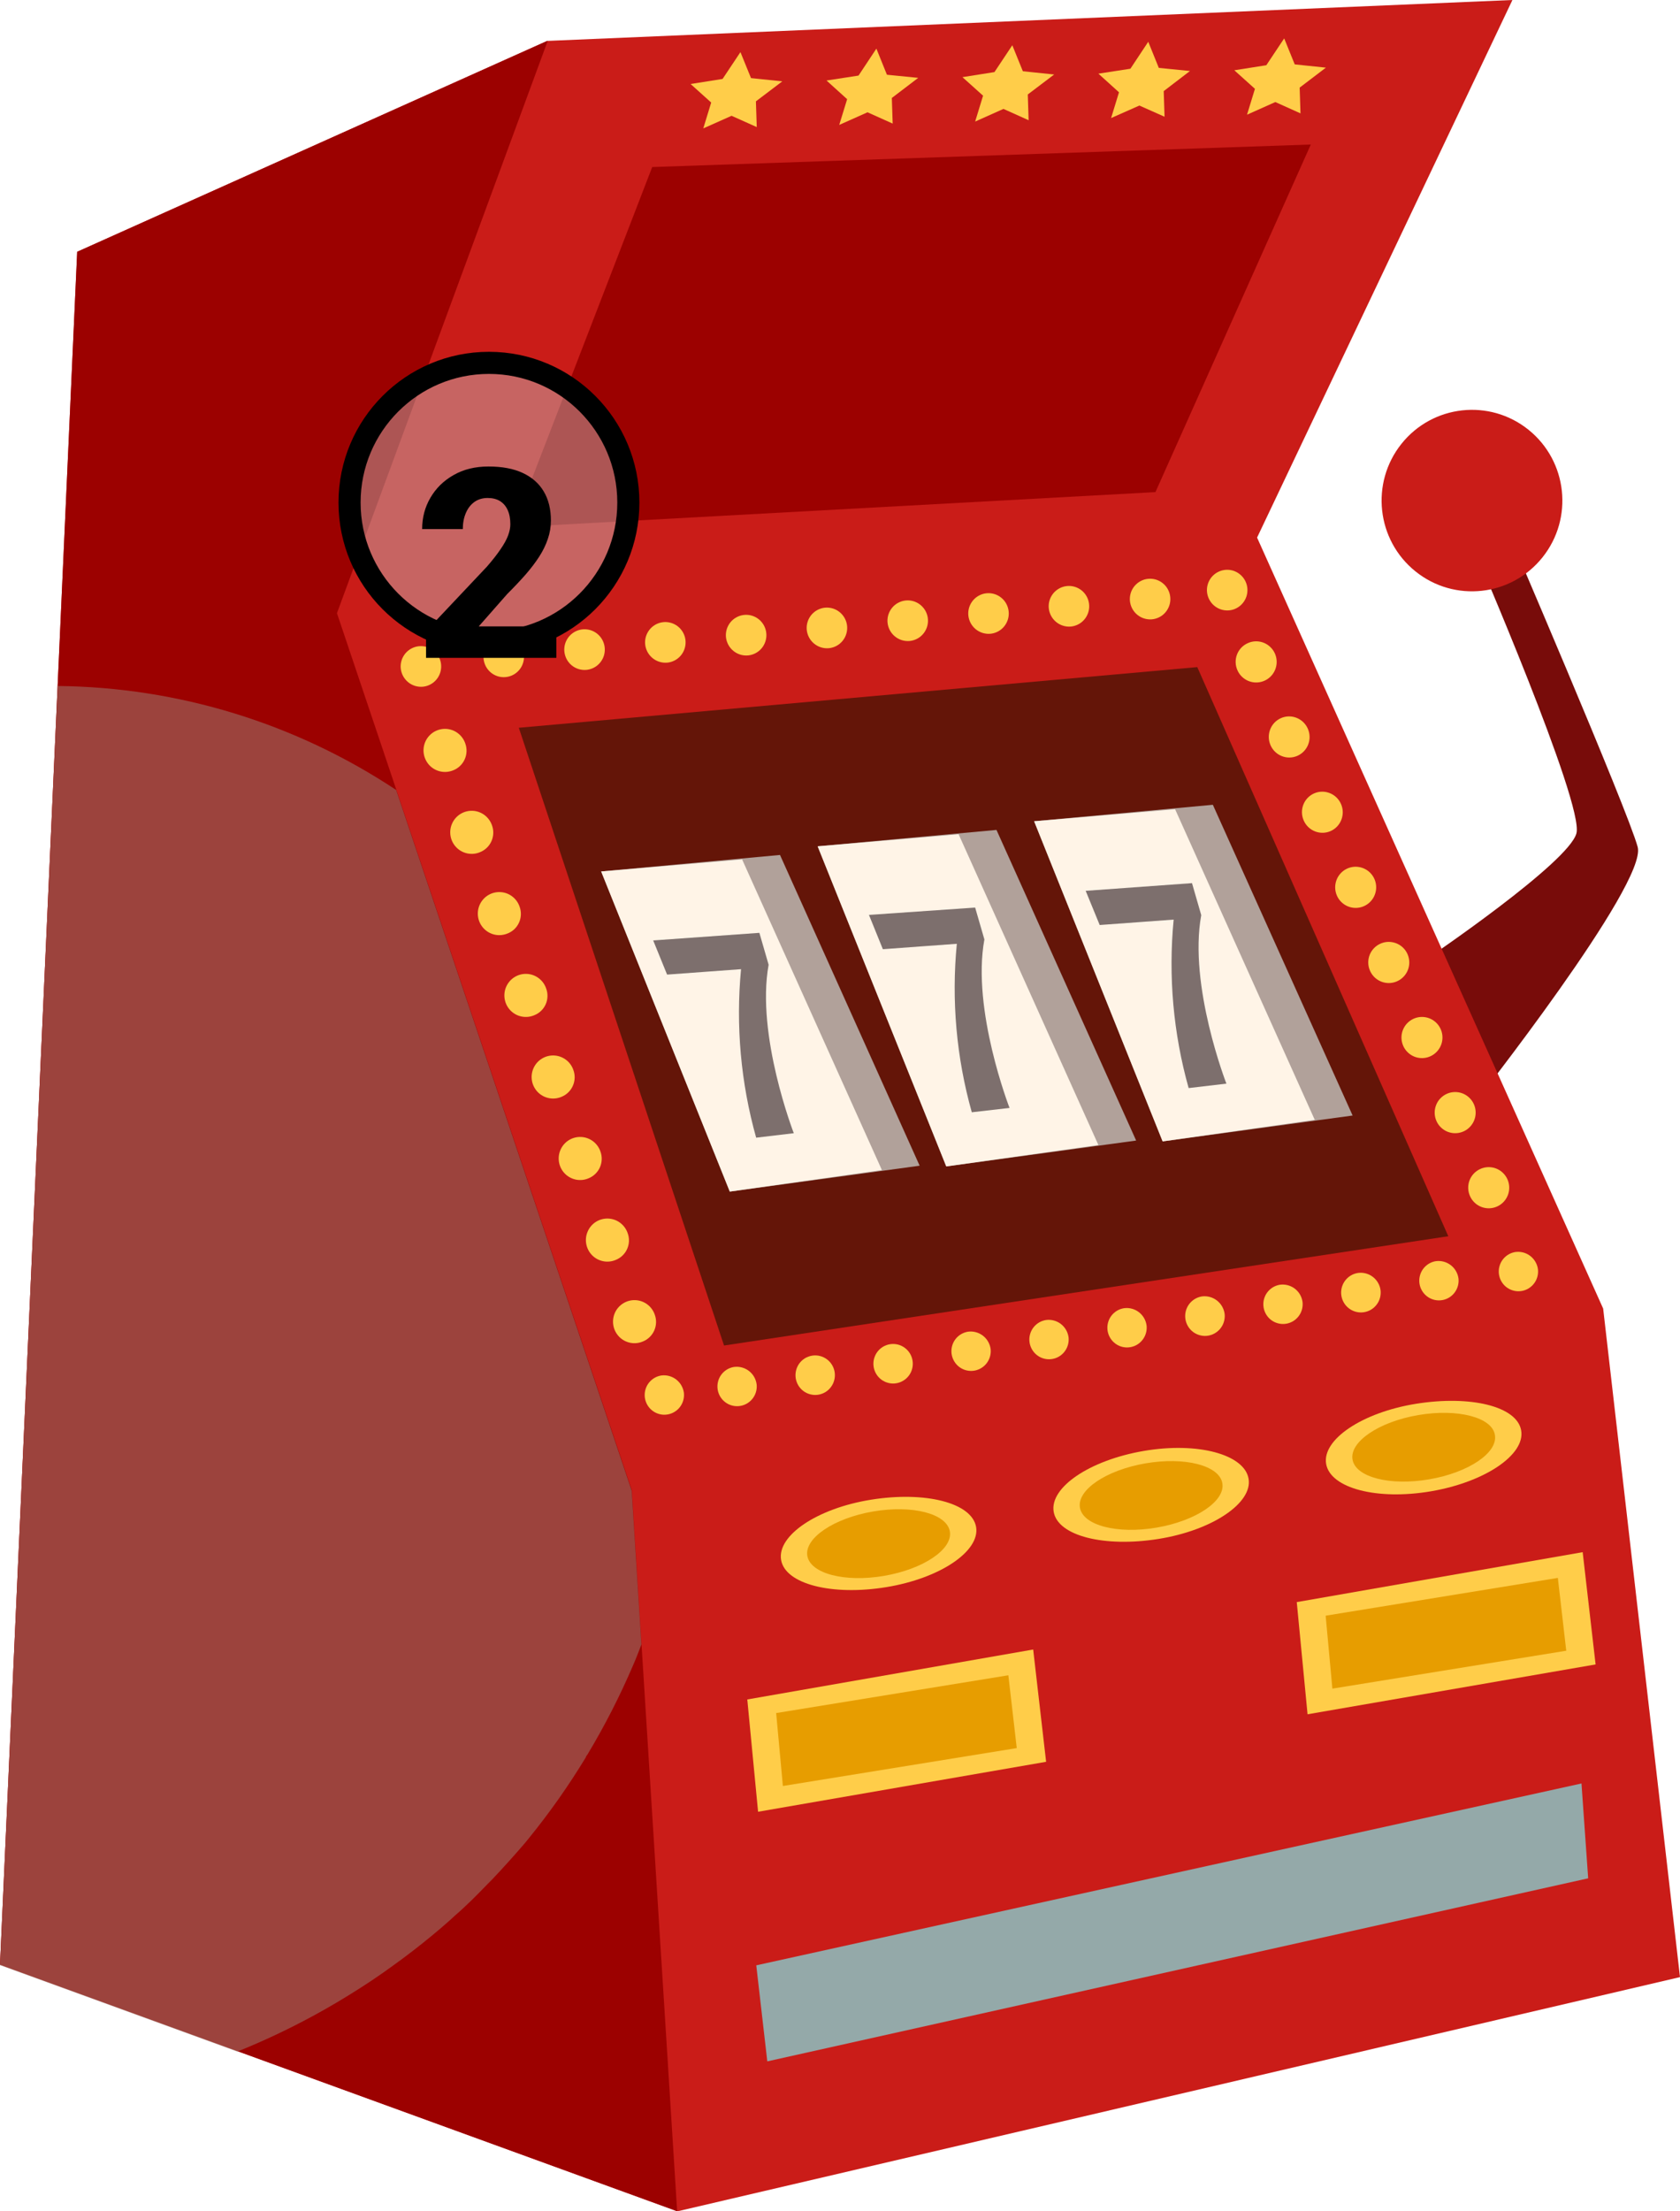 <svg width="76" height="100" viewBox="0 0 76 100" fill="none" xmlns="http://www.w3.org/2000/svg">
<g style="mix-blend-mode:luminosity">
<path d="M66.673 24.807C66.673 24.807 71.667 36.35 71.315 37.684C70.962 39.017 64.612 43.317 64.612 43.317L66.667 49.94C66.667 49.94 74.53 39.969 74.086 38.304C73.641 36.639 68.001 23.528 68.001 23.528L66.673 24.807Z" fill="#780C0A"/>
<path d="M69.781 25.203C71.193 23.434 70.908 20.851 69.146 19.434C67.383 18.018 64.81 18.303 63.398 20.072C61.987 21.841 62.271 24.424 64.034 25.84C65.796 27.257 68.37 26.971 69.781 25.203Z" fill="#CA1C18"/>
<g style="mix-blend-mode:screen">
<path d="M69.514 21.552C69.567 22.017 69.481 22.487 69.268 22.903C69.054 23.319 68.723 23.662 68.315 23.889C67.908 24.116 67.442 24.217 66.978 24.179C66.513 24.14 66.07 23.965 65.705 23.674C65.34 23.383 65.068 22.991 64.925 22.545C64.782 22.1 64.774 21.622 64.901 21.172C65.029 20.722 65.286 20.32 65.641 20.017C65.996 19.713 66.432 19.522 66.895 19.468C67.518 19.396 68.144 19.575 68.635 19.966C69.126 20.357 69.442 20.927 69.514 21.552Z" fill="#CA1C18"/>
</g>
<path d="M3.492 11.386L0 88.848L30.644 100L76 89.409L72.524 59.176L56.868 24.311L68.419 0L24.755 1.85L3.492 11.386Z" fill="#CA1C18"/>
<path d="M15.243 27.729L24.777 1.85H24.755L3.492 11.386L0 88.848L30.633 99.995L28.583 67.389L15.243 27.729Z" fill="#9C0100"/>
<path d="M29.505 7.554L23.215 23.843L52.27 22.254L59.298 6.536L29.505 7.554Z" fill="#9C0100"/>
<path d="M23.47 32.911L32.754 60.847L65.518 55.905L54.163 30.168L23.47 32.911Z" fill="#641508"/>
<path d="M34.228 62.599C34.248 62.773 34.216 62.949 34.136 63.105C34.057 63.26 33.933 63.389 33.782 63.475C33.63 63.561 33.456 63.6 33.282 63.588C33.108 63.576 32.942 63.513 32.804 63.406C32.665 63.3 32.561 63.155 32.504 62.99C32.447 62.825 32.44 62.646 32.483 62.477C32.526 62.307 32.618 62.154 32.747 62.037C32.876 61.919 33.037 61.842 33.209 61.816C33.448 61.785 33.689 61.85 33.88 61.996C34.071 62.143 34.196 62.36 34.228 62.599Z" fill="#FFCD49"/>
<path d="M30.937 62.98C30.957 63.154 30.926 63.33 30.847 63.487C30.769 63.643 30.646 63.773 30.494 63.859C30.343 63.946 30.169 63.986 29.995 63.975C29.821 63.963 29.654 63.901 29.515 63.794C29.376 63.688 29.271 63.544 29.214 63.378C29.156 63.213 29.149 63.035 29.192 62.865C29.234 62.695 29.326 62.542 29.455 62.424C29.584 62.306 29.745 62.229 29.917 62.202C30.155 62.171 30.396 62.235 30.586 62.381C30.777 62.527 30.903 62.742 30.937 62.98V62.98Z" fill="#FFCD49"/>
<path d="M37.759 62.055C37.776 62.171 37.771 62.29 37.742 62.404C37.714 62.518 37.664 62.625 37.594 62.719C37.525 62.814 37.438 62.894 37.337 62.955C37.237 63.015 37.126 63.055 37.01 63.073C36.895 63.09 36.777 63.085 36.663 63.056C36.549 63.028 36.443 62.978 36.348 62.908C36.254 62.838 36.175 62.751 36.114 62.65C36.054 62.549 36.014 62.438 35.996 62.322C35.979 62.206 35.984 62.087 36.013 61.973C36.041 61.859 36.091 61.752 36.16 61.657C36.23 61.563 36.317 61.483 36.417 61.422C36.518 61.362 36.629 61.322 36.745 61.304C36.86 61.286 36.978 61.292 37.092 61.32C37.206 61.349 37.312 61.399 37.407 61.469C37.501 61.538 37.58 61.626 37.641 61.727C37.701 61.827 37.741 61.939 37.759 62.055V62.055Z" fill="#FFCD49"/>
<path d="M41.283 61.538C41.301 61.654 41.295 61.773 41.267 61.887C41.239 62.001 41.189 62.108 41.119 62.203C41.05 62.297 40.962 62.377 40.862 62.437C40.762 62.498 40.651 62.538 40.535 62.556C40.419 62.573 40.301 62.568 40.188 62.539C40.074 62.511 39.967 62.461 39.873 62.391C39.779 62.321 39.699 62.234 39.639 62.133C39.579 62.032 39.538 61.921 39.521 61.805C39.504 61.689 39.509 61.57 39.537 61.456C39.566 61.342 39.616 61.235 39.685 61.14C39.755 61.046 39.842 60.966 39.942 60.905C40.042 60.845 40.154 60.804 40.269 60.787C40.385 60.77 40.503 60.775 40.617 60.803C40.73 60.831 40.837 60.882 40.931 60.952C41.026 61.022 41.105 61.109 41.166 61.21C41.226 61.31 41.266 61.422 41.283 61.538V61.538Z" fill="#FFCD49"/>
<path d="M44.814 61.005C44.833 61.178 44.801 61.354 44.721 61.51C44.642 61.666 44.519 61.794 44.367 61.88C44.215 61.966 44.041 62.006 43.868 61.993C43.694 61.981 43.527 61.918 43.389 61.812C43.251 61.705 43.147 61.56 43.09 61.395C43.032 61.23 43.025 61.051 43.068 60.882C43.111 60.712 43.203 60.559 43.332 60.442C43.461 60.325 43.622 60.248 43.794 60.221C44.033 60.19 44.274 60.255 44.465 60.402C44.656 60.549 44.781 60.765 44.814 61.005V61.005Z" fill="#FFCD49"/>
<path d="M48.339 60.471C48.359 60.645 48.328 60.822 48.249 60.978C48.17 61.135 48.047 61.265 47.895 61.352C47.744 61.438 47.57 61.478 47.395 61.466C47.221 61.455 47.054 61.392 46.915 61.285C46.776 61.178 46.672 61.033 46.615 60.867C46.558 60.702 46.55 60.523 46.594 60.353C46.638 60.183 46.73 60.03 46.86 59.913C46.99 59.795 47.152 59.719 47.325 59.693C47.562 59.662 47.801 59.727 47.991 59.872C48.181 60.018 48.306 60.233 48.339 60.471V60.471Z" fill="#FFCD49"/>
<path d="M51.869 59.943C51.888 60.117 51.856 60.293 51.776 60.449C51.697 60.604 51.574 60.733 51.422 60.819C51.27 60.905 51.096 60.944 50.923 60.932C50.749 60.92 50.582 60.857 50.444 60.75C50.306 60.644 50.202 60.499 50.144 60.334C50.087 60.169 50.08 59.99 50.123 59.821C50.166 59.651 50.258 59.498 50.387 59.381C50.516 59.263 50.677 59.186 50.849 59.16C50.968 59.144 51.088 59.151 51.203 59.182C51.318 59.213 51.426 59.266 51.521 59.339C51.616 59.412 51.696 59.503 51.755 59.606C51.815 59.71 51.853 59.825 51.869 59.943V59.943Z" fill="#FFCD49"/>
<path d="M55.399 59.41C55.419 59.585 55.388 59.763 55.309 59.92C55.229 60.078 55.105 60.208 54.953 60.295C54.8 60.383 54.625 60.423 54.449 60.411C54.274 60.398 54.106 60.335 53.966 60.228C53.827 60.12 53.722 59.974 53.664 59.807C53.607 59.64 53.6 59.46 53.644 59.289C53.688 59.119 53.781 58.965 53.912 58.847C54.043 58.729 54.206 58.652 54.379 58.626C54.618 58.597 54.858 58.662 55.049 58.809C55.239 58.956 55.365 59.171 55.399 59.41Z" fill="#FFCD49"/>
<path d="M58.924 58.877C58.944 59.051 58.913 59.227 58.834 59.383C58.755 59.539 58.633 59.669 58.481 59.756C58.33 59.842 58.156 59.883 57.982 59.871C57.808 59.859 57.641 59.797 57.502 59.691C57.363 59.585 57.258 59.44 57.201 59.275C57.143 59.109 57.136 58.931 57.178 58.761C57.221 58.591 57.313 58.438 57.442 58.32C57.571 58.202 57.732 58.125 57.904 58.098C58.022 58.082 58.142 58.09 58.257 58.12C58.372 58.151 58.48 58.203 58.575 58.276C58.669 58.348 58.749 58.438 58.809 58.541C58.869 58.644 58.908 58.758 58.924 58.877V58.877Z" fill="#FFCD49"/>
<path d="M62.454 58.349C62.474 58.524 62.443 58.702 62.364 58.859C62.284 59.016 62.16 59.147 62.008 59.234C61.855 59.321 61.68 59.361 61.504 59.349C61.329 59.337 61.161 59.274 61.021 59.166C60.882 59.059 60.777 58.913 60.719 58.746C60.662 58.579 60.655 58.399 60.699 58.228C60.743 58.057 60.837 57.903 60.967 57.785C61.098 57.667 61.261 57.591 61.434 57.565C61.553 57.549 61.673 57.556 61.788 57.587C61.904 57.618 62.012 57.671 62.106 57.744C62.201 57.817 62.281 57.908 62.34 58.012C62.4 58.115 62.439 58.23 62.454 58.349V58.349Z" fill="#FFCD49"/>
<path d="M65.979 57.815C65.998 57.989 65.966 58.165 65.886 58.321C65.807 58.476 65.684 58.605 65.532 58.691C65.38 58.777 65.207 58.816 65.033 58.804C64.859 58.792 64.692 58.729 64.554 58.622C64.416 58.516 64.311 58.371 64.254 58.206C64.197 58.041 64.19 57.862 64.233 57.693C64.276 57.523 64.368 57.37 64.497 57.253C64.626 57.135 64.787 57.058 64.959 57.032C65.198 57.001 65.439 57.066 65.63 57.213C65.821 57.359 65.946 57.576 65.979 57.815Z" fill="#FFCD49"/>
<path d="M69.574 57.402C69.593 57.576 69.561 57.751 69.482 57.907C69.402 58.063 69.279 58.191 69.127 58.278C68.975 58.364 68.802 58.403 68.628 58.391C68.454 58.378 68.288 58.315 68.149 58.209C68.011 58.102 67.907 57.958 67.85 57.792C67.793 57.627 67.785 57.449 67.829 57.279C67.872 57.11 67.963 56.957 68.093 56.839C68.222 56.722 68.382 56.645 68.555 56.618C68.673 56.602 68.793 56.61 68.908 56.64C69.024 56.671 69.132 56.724 69.227 56.797C69.321 56.87 69.401 56.961 69.46 57.065C69.52 57.168 69.559 57.283 69.574 57.402V57.402Z" fill="#FFCD49"/>
<path d="M66.966 52.863C67.133 52.787 67.319 52.763 67.5 52.793C67.682 52.823 67.85 52.907 67.983 53.034C68.117 53.16 68.21 53.324 68.251 53.503C68.292 53.683 68.279 53.871 68.214 54.043C68.148 54.215 68.033 54.364 67.883 54.471C67.733 54.577 67.555 54.636 67.371 54.641C67.188 54.646 67.007 54.596 66.851 54.497C66.696 54.399 66.574 54.256 66.499 54.087C66.45 53.976 66.422 53.856 66.419 53.735C66.415 53.613 66.436 53.492 66.479 53.378C66.522 53.264 66.588 53.16 66.671 53.072C66.755 52.983 66.855 52.912 66.966 52.863V52.863Z" fill="#FFCD49"/>
<path d="M65.447 49.467C65.615 49.391 65.801 49.367 65.982 49.397C66.163 49.427 66.331 49.511 66.465 49.638C66.599 49.764 66.692 49.928 66.733 50.107C66.774 50.287 66.761 50.475 66.695 50.647C66.63 50.819 66.514 50.968 66.365 51.075C66.215 51.181 66.037 51.24 65.853 51.245C65.669 51.25 65.488 51.2 65.333 51.101C65.178 51.002 65.055 50.86 64.981 50.691C64.882 50.467 64.876 50.212 64.963 49.983C65.05 49.753 65.224 49.568 65.447 49.467V49.467Z" fill="#FFCD49"/>
<path d="M63.945 46.071C64.113 45.995 64.299 45.97 64.48 46.001C64.661 46.031 64.829 46.115 64.963 46.241C65.097 46.368 65.19 46.531 65.231 46.711C65.272 46.891 65.259 47.079 65.193 47.251C65.127 47.423 65.012 47.572 64.862 47.678C64.712 47.785 64.534 47.844 64.351 47.849C64.167 47.854 63.986 47.804 63.831 47.705C63.676 47.606 63.553 47.464 63.479 47.295C63.38 47.071 63.373 46.816 63.461 46.586C63.548 46.357 63.722 46.172 63.945 46.071Z" fill="#FFCD49"/>
<path d="M62.449 42.674C62.616 42.599 62.802 42.576 62.983 42.608C63.164 42.639 63.332 42.723 63.465 42.85C63.598 42.977 63.69 43.141 63.73 43.321C63.771 43.501 63.757 43.688 63.691 43.86C63.624 44.032 63.509 44.18 63.359 44.286C63.208 44.392 63.03 44.451 62.847 44.455C62.663 44.459 62.482 44.409 62.328 44.31C62.173 44.211 62.051 44.068 61.977 43.899C61.927 43.788 61.9 43.667 61.897 43.545C61.894 43.423 61.915 43.302 61.959 43.188C62.003 43.074 62.068 42.97 62.153 42.882C62.236 42.794 62.337 42.723 62.449 42.674Z" fill="#FFCD49"/>
<path d="M60.946 39.278C61.114 39.202 61.3 39.178 61.481 39.209C61.662 39.239 61.83 39.323 61.964 39.449C62.098 39.576 62.191 39.739 62.232 39.919C62.273 40.099 62.26 40.286 62.194 40.459C62.129 40.631 62.014 40.78 61.864 40.886C61.714 40.993 61.536 41.052 61.352 41.057C61.168 41.062 60.987 41.011 60.832 40.913C60.677 40.814 60.554 40.672 60.48 40.503C60.381 40.278 60.375 40.024 60.462 39.794C60.549 39.565 60.723 39.379 60.946 39.278V39.278Z" fill="#FFCD49"/>
<path d="M60.198 37.581C60.663 37.373 60.871 36.823 60.663 36.354C60.454 35.885 59.908 35.673 59.443 35.881C58.978 36.089 58.77 36.638 58.979 37.108C59.187 37.577 59.733 37.789 60.198 37.581Z" fill="#FFCD49"/>
<path d="M58.698 34.177C59.163 33.969 59.371 33.42 59.162 32.95C58.954 32.481 58.407 32.269 57.943 32.477C57.478 32.686 57.27 33.235 57.478 33.704C57.687 34.174 58.233 34.386 58.698 34.177Z" fill="#FFCD49"/>
<path d="M56.446 29.085C56.613 29.009 56.799 28.984 56.98 29.015C57.161 29.045 57.33 29.129 57.463 29.256C57.597 29.382 57.69 29.545 57.731 29.725C57.772 29.905 57.759 30.093 57.693 30.265C57.628 30.437 57.513 30.586 57.363 30.692C57.213 30.799 57.035 30.858 56.851 30.863C56.667 30.868 56.486 30.818 56.331 30.719C56.176 30.62 56.053 30.478 55.979 30.309C55.929 30.198 55.902 30.078 55.899 29.956C55.895 29.835 55.916 29.713 55.959 29.6C56.002 29.486 56.068 29.382 56.151 29.293C56.235 29.205 56.335 29.134 56.446 29.085Z" fill="#FFCD49"/>
<path d="M51.115 27.169C51.1 26.988 51.138 26.806 51.225 26.647C51.313 26.488 51.445 26.359 51.605 26.275C51.766 26.191 51.948 26.157 52.128 26.177C52.307 26.197 52.478 26.269 52.616 26.386C52.755 26.502 52.856 26.657 52.907 26.832C52.958 27.006 52.957 27.192 52.903 27.365C52.849 27.538 52.745 27.692 52.605 27.806C52.464 27.92 52.293 27.99 52.113 28.007C51.87 28.028 51.628 27.952 51.441 27.795C51.254 27.638 51.137 27.413 51.115 27.169V27.169Z" fill="#FFCD49"/>
<path d="M54.602 26.761C54.587 26.579 54.627 26.397 54.715 26.238C54.804 26.078 54.938 25.949 55.1 25.867C55.262 25.784 55.445 25.752 55.625 25.773C55.806 25.795 55.976 25.871 56.113 25.99C56.251 26.109 56.35 26.266 56.399 26.442C56.447 26.618 56.442 26.804 56.385 26.977C56.327 27.15 56.22 27.302 56.076 27.414C55.933 27.526 55.759 27.592 55.578 27.604C55.338 27.619 55.101 27.54 54.919 27.382C54.736 27.224 54.623 27.001 54.602 26.761V26.761Z" fill="#FFCD49"/>
<path d="M47.444 27.495C47.428 27.314 47.467 27.133 47.554 26.974C47.642 26.815 47.774 26.685 47.934 26.602C48.095 26.518 48.277 26.484 48.456 26.503C48.636 26.523 48.806 26.596 48.945 26.712C49.084 26.829 49.185 26.984 49.236 27.158C49.287 27.332 49.286 27.518 49.232 27.691C49.178 27.865 49.074 28.018 48.934 28.133C48.793 28.247 48.622 28.317 48.442 28.334C48.199 28.355 47.957 28.278 47.77 28.121C47.583 27.964 47.466 27.739 47.444 27.495V27.495Z" fill="#FFCD49"/>
<path d="M43.805 27.822C43.79 27.641 43.828 27.459 43.916 27.3C44.003 27.141 44.135 27.012 44.296 26.928C44.456 26.844 44.638 26.81 44.818 26.83C44.998 26.85 45.168 26.922 45.306 27.039C45.445 27.155 45.547 27.311 45.597 27.485C45.648 27.659 45.647 27.845 45.593 28.018C45.539 28.191 45.435 28.345 45.295 28.459C45.154 28.573 44.983 28.643 44.803 28.66C44.56 28.681 44.319 28.605 44.132 28.448C43.944 28.291 43.827 28.066 43.805 27.822V27.822Z" fill="#FFCD49"/>
<path d="M40.15 28.148C40.135 27.968 40.173 27.786 40.261 27.627C40.348 27.468 40.48 27.338 40.641 27.255C40.801 27.171 40.983 27.137 41.163 27.156C41.343 27.176 41.513 27.249 41.651 27.365C41.79 27.482 41.892 27.637 41.943 27.811C41.994 27.986 41.992 28.171 41.938 28.345C41.884 28.518 41.781 28.671 41.64 28.786C41.499 28.9 41.328 28.97 41.148 28.987C40.905 29.008 40.663 28.931 40.477 28.774C40.289 28.617 40.172 28.392 40.15 28.148Z" fill="#FFCD49"/>
<path d="M36.495 28.475C36.48 28.294 36.518 28.113 36.606 27.953C36.693 27.794 36.825 27.665 36.986 27.581C37.146 27.497 37.328 27.463 37.508 27.483C37.688 27.503 37.858 27.575 37.996 27.692C38.135 27.808 38.237 27.964 38.288 28.138C38.339 28.312 38.337 28.498 38.283 28.671C38.229 28.845 38.126 28.998 37.985 29.112C37.844 29.227 37.673 29.296 37.493 29.313C37.25 29.334 37.009 29.258 36.822 29.101C36.635 28.944 36.517 28.719 36.495 28.475V28.475Z" fill="#FFCD49"/>
<path d="M32.84 28.802C32.825 28.621 32.863 28.439 32.951 28.28C33.038 28.121 33.17 27.991 33.331 27.908C33.491 27.824 33.673 27.79 33.853 27.809C34.033 27.829 34.203 27.902 34.342 28.018C34.48 28.135 34.582 28.29 34.633 28.465C34.684 28.639 34.682 28.824 34.628 28.998C34.575 29.171 34.471 29.325 34.33 29.439C34.189 29.553 34.018 29.623 33.838 29.64C33.595 29.661 33.354 29.585 33.167 29.427C32.98 29.27 32.862 29.045 32.84 28.802Z" fill="#FFCD49"/>
<path d="M29.185 29.128C29.17 28.947 29.208 28.766 29.296 28.607C29.383 28.448 29.515 28.318 29.676 28.234C29.836 28.151 30.018 28.116 30.198 28.136C30.378 28.156 30.548 28.229 30.687 28.345C30.825 28.462 30.927 28.617 30.978 28.791C31.029 28.965 31.027 29.151 30.973 29.324C30.919 29.497 30.816 29.651 30.675 29.765C30.534 29.88 30.363 29.95 30.183 29.966C29.94 29.987 29.699 29.911 29.512 29.754C29.325 29.597 29.207 29.372 29.185 29.128Z" fill="#FFCD49"/>
<path d="M25.53 29.455C25.515 29.274 25.553 29.092 25.641 28.933C25.728 28.774 25.86 28.645 26.021 28.561C26.181 28.477 26.363 28.443 26.543 28.463C26.723 28.482 26.893 28.555 27.032 28.672C27.171 28.788 27.272 28.943 27.323 29.118C27.374 29.292 27.372 29.477 27.319 29.651C27.265 29.824 27.161 29.978 27.02 30.092C26.88 30.206 26.708 30.276 26.528 30.293C26.408 30.304 26.286 30.291 26.171 30.255C26.055 30.219 25.948 30.16 25.855 30.082C25.763 30.004 25.686 29.909 25.63 29.801C25.575 29.693 25.541 29.576 25.53 29.455Z" fill="#FFCD49"/>
<path d="M21.875 29.781C21.86 29.6 21.899 29.419 21.986 29.26C22.073 29.101 22.205 28.971 22.366 28.887C22.526 28.804 22.708 28.769 22.888 28.789C23.068 28.809 23.238 28.882 23.377 28.998C23.516 29.115 23.617 29.27 23.668 29.444C23.719 29.618 23.717 29.804 23.663 29.977C23.61 30.151 23.506 30.304 23.365 30.418C23.225 30.533 23.053 30.603 22.873 30.619C22.753 30.631 22.631 30.618 22.516 30.582C22.4 30.546 22.293 30.487 22.2 30.409C22.108 30.331 22.031 30.235 21.975 30.128C21.92 30.02 21.886 29.902 21.875 29.781Z" fill="#FFCD49"/>
<path d="M18.128 30.217C18.113 30.036 18.151 29.854 18.239 29.695C18.326 29.536 18.458 29.407 18.619 29.323C18.779 29.239 18.961 29.205 19.141 29.225C19.321 29.244 19.491 29.317 19.63 29.434C19.768 29.55 19.87 29.705 19.921 29.88C19.972 30.054 19.97 30.239 19.916 30.413C19.863 30.586 19.759 30.739 19.618 30.854C19.477 30.968 19.306 31.038 19.126 31.055C18.883 31.076 18.642 31 18.455 30.843C18.268 30.685 18.15 30.46 18.128 30.217V30.217Z" fill="#FFCD49"/>
<path d="M20.482 34.843C20.301 34.913 20.103 34.928 19.914 34.885C19.724 34.841 19.552 34.742 19.42 34.6C19.288 34.457 19.201 34.278 19.171 34.086C19.14 33.893 19.169 33.696 19.251 33.52C19.334 33.344 19.468 33.196 19.634 33.097C19.802 32.998 19.994 32.951 20.188 32.962C20.382 32.974 20.568 33.044 20.721 33.163C20.875 33.282 20.99 33.444 21.051 33.629C21.135 33.866 21.122 34.126 21.015 34.354C20.909 34.581 20.717 34.757 20.482 34.843Z" fill="#FFCD49"/>
<path d="M21.713 38.538C21.533 38.614 21.335 38.633 21.145 38.594C20.954 38.555 20.78 38.46 20.644 38.32C20.508 38.18 20.417 38.003 20.383 37.811C20.349 37.618 20.373 37.42 20.452 37.242C20.531 37.064 20.662 36.914 20.827 36.811C20.993 36.708 21.185 36.658 21.38 36.666C21.574 36.674 21.761 36.741 21.917 36.857C22.073 36.974 22.191 37.135 22.255 37.319C22.342 37.553 22.334 37.812 22.232 38.04C22.131 38.268 21.944 38.447 21.713 38.538V38.538Z" fill="#FFCD49"/>
<path d="M22.938 42.223C22.757 42.293 22.559 42.308 22.37 42.265C22.181 42.221 22.009 42.122 21.877 41.98C21.744 41.837 21.657 41.658 21.627 41.466C21.597 41.273 21.625 41.076 21.708 40.9C21.791 40.724 21.924 40.576 22.091 40.477C22.258 40.378 22.451 40.331 22.645 40.343C22.838 40.354 23.024 40.424 23.178 40.543C23.332 40.662 23.447 40.824 23.508 41.009C23.55 41.126 23.569 41.251 23.563 41.375C23.557 41.5 23.527 41.622 23.474 41.734C23.421 41.847 23.347 41.948 23.255 42.032C23.163 42.116 23.055 42.181 22.938 42.223V42.223Z" fill="#FFCD49"/>
<path d="M24.164 45.913C23.984 45.988 23.786 46.008 23.595 45.969C23.404 45.931 23.229 45.835 23.093 45.695C22.957 45.555 22.866 45.378 22.832 45.185C22.798 44.993 22.822 44.794 22.902 44.616C22.982 44.438 23.113 44.287 23.279 44.185C23.445 44.082 23.638 44.032 23.832 44.041C24.027 44.05 24.214 44.118 24.37 44.235C24.526 44.352 24.643 44.514 24.706 44.699C24.794 44.932 24.787 45.191 24.685 45.418C24.583 45.646 24.396 45.824 24.164 45.913V45.913Z" fill="#FFCD49"/>
<path d="M25.395 49.603C25.215 49.678 25.017 49.697 24.827 49.658C24.636 49.62 24.462 49.524 24.326 49.385C24.19 49.245 24.099 49.067 24.065 48.875C24.031 48.683 24.055 48.485 24.134 48.307C24.213 48.129 24.344 47.978 24.509 47.876C24.675 47.773 24.867 47.722 25.062 47.731C25.256 47.739 25.443 47.806 25.599 47.922C25.756 48.038 25.873 48.199 25.937 48.384C26.024 48.618 26.016 48.876 25.914 49.104C25.813 49.333 25.626 49.511 25.395 49.603V49.603Z" fill="#FFCD49"/>
<path d="M26.62 53.287C26.441 53.363 26.243 53.383 26.052 53.344C25.861 53.305 25.686 53.21 25.55 53.07C25.414 52.93 25.323 52.752 25.289 52.56C25.255 52.367 25.279 52.169 25.359 51.99C25.438 51.812 25.57 51.662 25.735 51.559C25.901 51.457 26.094 51.407 26.289 51.416C26.483 51.425 26.671 51.492 26.827 51.61C26.983 51.727 27.099 51.889 27.163 52.074C27.248 52.307 27.239 52.564 27.138 52.791C27.036 53.018 26.851 53.196 26.62 53.287Z" fill="#FFCD49"/>
<path d="M27.851 56.977C27.672 57.053 27.474 57.073 27.283 57.034C27.092 56.995 26.917 56.9 26.781 56.76C26.645 56.62 26.554 56.442 26.52 56.25C26.485 56.057 26.51 55.859 26.59 55.681C26.669 55.502 26.801 55.352 26.966 55.249C27.132 55.147 27.325 55.097 27.52 55.106C27.714 55.115 27.902 55.182 28.058 55.3C28.213 55.417 28.331 55.579 28.394 55.764C28.48 55.997 28.472 56.255 28.37 56.482C28.269 56.709 28.082 56.887 27.851 56.977V56.977Z" fill="#FFCD49"/>
<path d="M29.077 60.667C28.897 60.742 28.7 60.762 28.509 60.723C28.318 60.684 28.144 60.589 28.008 60.449C27.872 60.309 27.781 60.132 27.747 59.94C27.713 59.748 27.737 59.55 27.816 59.371C27.895 59.193 28.026 59.043 28.192 58.94C28.357 58.837 28.549 58.787 28.744 58.795C28.938 58.803 29.125 58.87 29.281 58.986C29.438 59.103 29.555 59.264 29.619 59.448C29.706 59.682 29.698 59.941 29.596 60.169C29.495 60.397 29.308 60.576 29.077 60.667V60.667Z" fill="#FFCD49"/>
<path d="M27.195 39.409L33.014 53.886L41.603 52.716L35.286 38.663L27.195 39.409Z" fill="#B1A19A"/>
<path d="M27.195 39.409L33.014 53.886L39.895 52.912L33.572 38.865L27.195 39.409Z" fill="#FFF4E7"/>
<path d="M29.549 42.528L30.178 44.073L33.523 43.828C33.28 46.389 33.512 48.972 34.207 51.448L35.91 51.246C35.91 51.246 34.191 46.816 34.771 43.627L34.353 42.185L29.549 42.528Z" fill="#7D6F6D"/>
<path d="M36.989 38.272L42.807 52.748L51.397 51.578L45.079 37.531L36.989 38.272Z" fill="#B1A19A"/>
<path d="M36.989 38.272L42.807 52.748L49.689 51.78L43.366 37.727L36.989 38.272Z" fill="#FFF4E7"/>
<path d="M39.31 41.374L39.939 42.925L43.285 42.68C43.036 45.24 43.266 47.824 43.962 50.299L45.67 50.103C45.67 50.103 43.946 45.668 44.532 42.484L44.114 41.042L39.31 41.374Z" fill="#7D6F6D"/>
<path d="M46.782 37.139L52.595 51.616L61.19 50.446L54.867 36.394L46.782 37.139Z" fill="#B1A19A"/>
<path d="M46.782 37.139L52.595 51.616L59.477 50.642L53.159 36.595L46.782 37.139Z" fill="#FFF4E7"/>
<path d="M49.114 40.285L49.748 41.831L53.094 41.586C52.847 44.146 53.077 46.73 53.772 49.205L55.48 49.004C55.48 49.004 53.756 44.574 54.342 41.385L53.924 39.937L49.114 40.285Z" fill="#7D6F6D"/>
<path d="M34.234 5.747L33.095 5.236L31.815 5.807L32.173 4.637L31.241 3.799L32.688 3.57L33.496 2.357L33.974 3.532L35.389 3.679L34.196 4.583L34.234 5.747Z" fill="#FFCD49"/>
<path d="M40.383 5.589L39.245 5.078L37.965 5.649L38.323 4.485L37.39 3.641L38.838 3.418L39.646 2.199L40.123 3.38L41.538 3.521L40.345 4.43L40.383 5.589Z" fill="#FFCD49"/>
<path d="M46.533 5.437L45.394 4.925L44.114 5.497L44.472 4.327L43.539 3.489L44.987 3.26L45.795 2.046L46.272 3.222L47.688 3.369L46.495 4.272L46.533 5.437Z" fill="#FFCD49"/>
<path d="M52.682 5.279L51.543 4.773L50.264 5.339L50.621 4.174L49.689 3.331L51.137 3.108L51.945 1.889L52.422 3.07L53.832 3.211L52.644 4.12L52.682 5.279Z" fill="#FFCD49"/>
<path d="M58.832 5.127L57.693 4.615L56.413 5.187L56.771 4.017L55.838 3.178L57.286 2.95L58.094 1.736L58.571 2.912L59.981 3.059L58.794 3.962L58.832 5.127Z" fill="#FFCD49"/>
<path d="M44.157 69.054C44.342 70.143 42.531 71.378 40.085 71.775C37.639 72.173 35.519 71.639 35.335 70.54C35.15 69.441 36.962 68.21 39.407 67.819C41.853 67.427 43.968 67.955 44.157 69.054Z" fill="#FFCD49"/>
<path d="M42.97 69.255C43.105 70.061 41.772 70.959 39.993 71.264C38.214 71.569 36.658 71.16 36.522 70.36C36.387 69.56 37.715 68.657 39.499 68.352C41.283 68.047 42.829 68.45 42.97 69.255Z" fill="#E79D00"/>
<path d="M56.483 66.872C56.673 67.96 54.857 69.201 52.411 69.593C49.965 69.985 47.85 69.462 47.666 68.363C47.482 67.263 49.293 66.034 51.739 65.615C54.184 65.195 56.299 65.772 56.483 66.872Z" fill="#FFCD49"/>
<path d="M55.296 67.073C55.437 67.879 54.103 68.776 52.324 69.081C50.545 69.386 48.989 68.983 48.854 68.178C48.718 67.372 50.047 66.48 51.825 66.175C53.604 65.87 55.16 66.273 55.296 67.073Z" fill="#E79D00"/>
<path d="M68.815 64.689C69.005 65.778 67.188 67.019 64.742 67.438C62.297 67.857 60.182 67.302 59.992 66.202C59.802 65.103 61.619 63.873 64.064 63.481C66.51 63.089 68.63 63.59 68.815 64.689Z" fill="#FFCD49"/>
<path d="M67.627 64.896C67.763 65.696 66.434 66.594 64.65 66.899C62.866 67.204 61.321 66.801 61.185 66.001C61.049 65.201 62.378 64.297 64.157 63.993C65.935 63.688 67.508 64.091 67.627 64.896Z" fill="#E79D00"/>
<path d="M33.806 76.853L34.294 81.931L47.324 79.672L46.739 74.594L33.806 76.853Z" fill="#FFCD49"/>
<path d="M35.112 77.468L35.416 80.766L45.996 79.052L45.616 75.759L35.112 77.468Z" fill="#E79D00"/>
<path d="M58.663 72.45L59.151 77.523L72.182 75.269L71.597 70.192L58.663 72.45Z" fill="#FFCD49"/>
<path d="M59.97 73.065L60.274 76.363L70.854 74.649L70.474 71.356L59.97 73.065Z" fill="#E79D00"/>
<path d="M34.212 88.876L34.711 93.219L71.846 84.941L71.543 80.652L34.212 88.876Z" fill="#94A9A9"/>
<g style="mix-blend-mode:multiply" opacity="0.55">
<path d="M14.126 91.183C14.875 90.78 15.612 90.34 16.344 89.871C17.076 89.403 17.64 88.995 18.258 88.538L18.654 88.239C19.245 87.782 19.826 87.308 20.373 86.818L20.574 86.633C21.116 86.165 21.588 85.686 22.065 85.191L22.282 84.973C22.797 84.429 23.285 83.885 23.752 83.341L23.92 83.134C24.863 81.974 25.725 80.75 26.501 79.471C26.501 79.427 26.55 79.384 26.577 79.34C27.353 78.05 28.039 76.708 28.632 75.324V75.324C28.773 75.008 28.892 74.687 29.017 74.366L28.578 67.416L17.922 35.724C13.376 32.708 8.058 31.075 2.608 31.022L0 88.87L10.732 92.778C11.892 92.311 13.026 91.779 14.126 91.183Z" fill="#9D7A6F"/>
</g>
<path d="M28.425 22.727C28.425 26.218 25.601 29.046 22.119 29.046C18.637 29.046 15.813 26.218 15.813 22.727C15.813 19.237 18.637 16.409 22.119 16.409C25.601 16.409 28.425 19.237 28.425 22.727Z" fill="#C4C4C4" fill-opacity="0.43" stroke="black"/>
<path d="M25.168 28.326V29.75H19.273V28.543L22.027 25.625C22.285 25.328 22.49 25.066 22.642 24.84C22.799 24.613 22.912 24.408 22.982 24.225C23.052 24.037 23.087 23.865 23.087 23.709C23.087 23.455 23.047 23.24 22.965 23.064C22.886 22.889 22.771 22.754 22.619 22.66C22.466 22.566 22.281 22.52 22.062 22.52C21.828 22.52 21.627 22.58 21.459 22.701C21.291 22.822 21.162 22.99 21.072 23.205C20.982 23.416 20.937 23.656 20.937 23.926H19.097C19.097 23.406 19.222 22.934 19.472 22.508C19.722 22.078 20.072 21.736 20.521 21.482C20.97 21.225 21.496 21.096 22.097 21.096C22.715 21.096 23.232 21.193 23.65 21.389C24.068 21.584 24.384 21.863 24.599 22.227C24.814 22.59 24.922 23.027 24.922 23.539C24.922 23.828 24.875 24.107 24.781 24.377C24.691 24.646 24.56 24.914 24.388 25.18C24.216 25.445 24.009 25.717 23.767 25.994C23.525 26.268 23.252 26.557 22.947 26.861L21.658 28.326H25.168Z" fill="black"/>
</g>
</svg>
